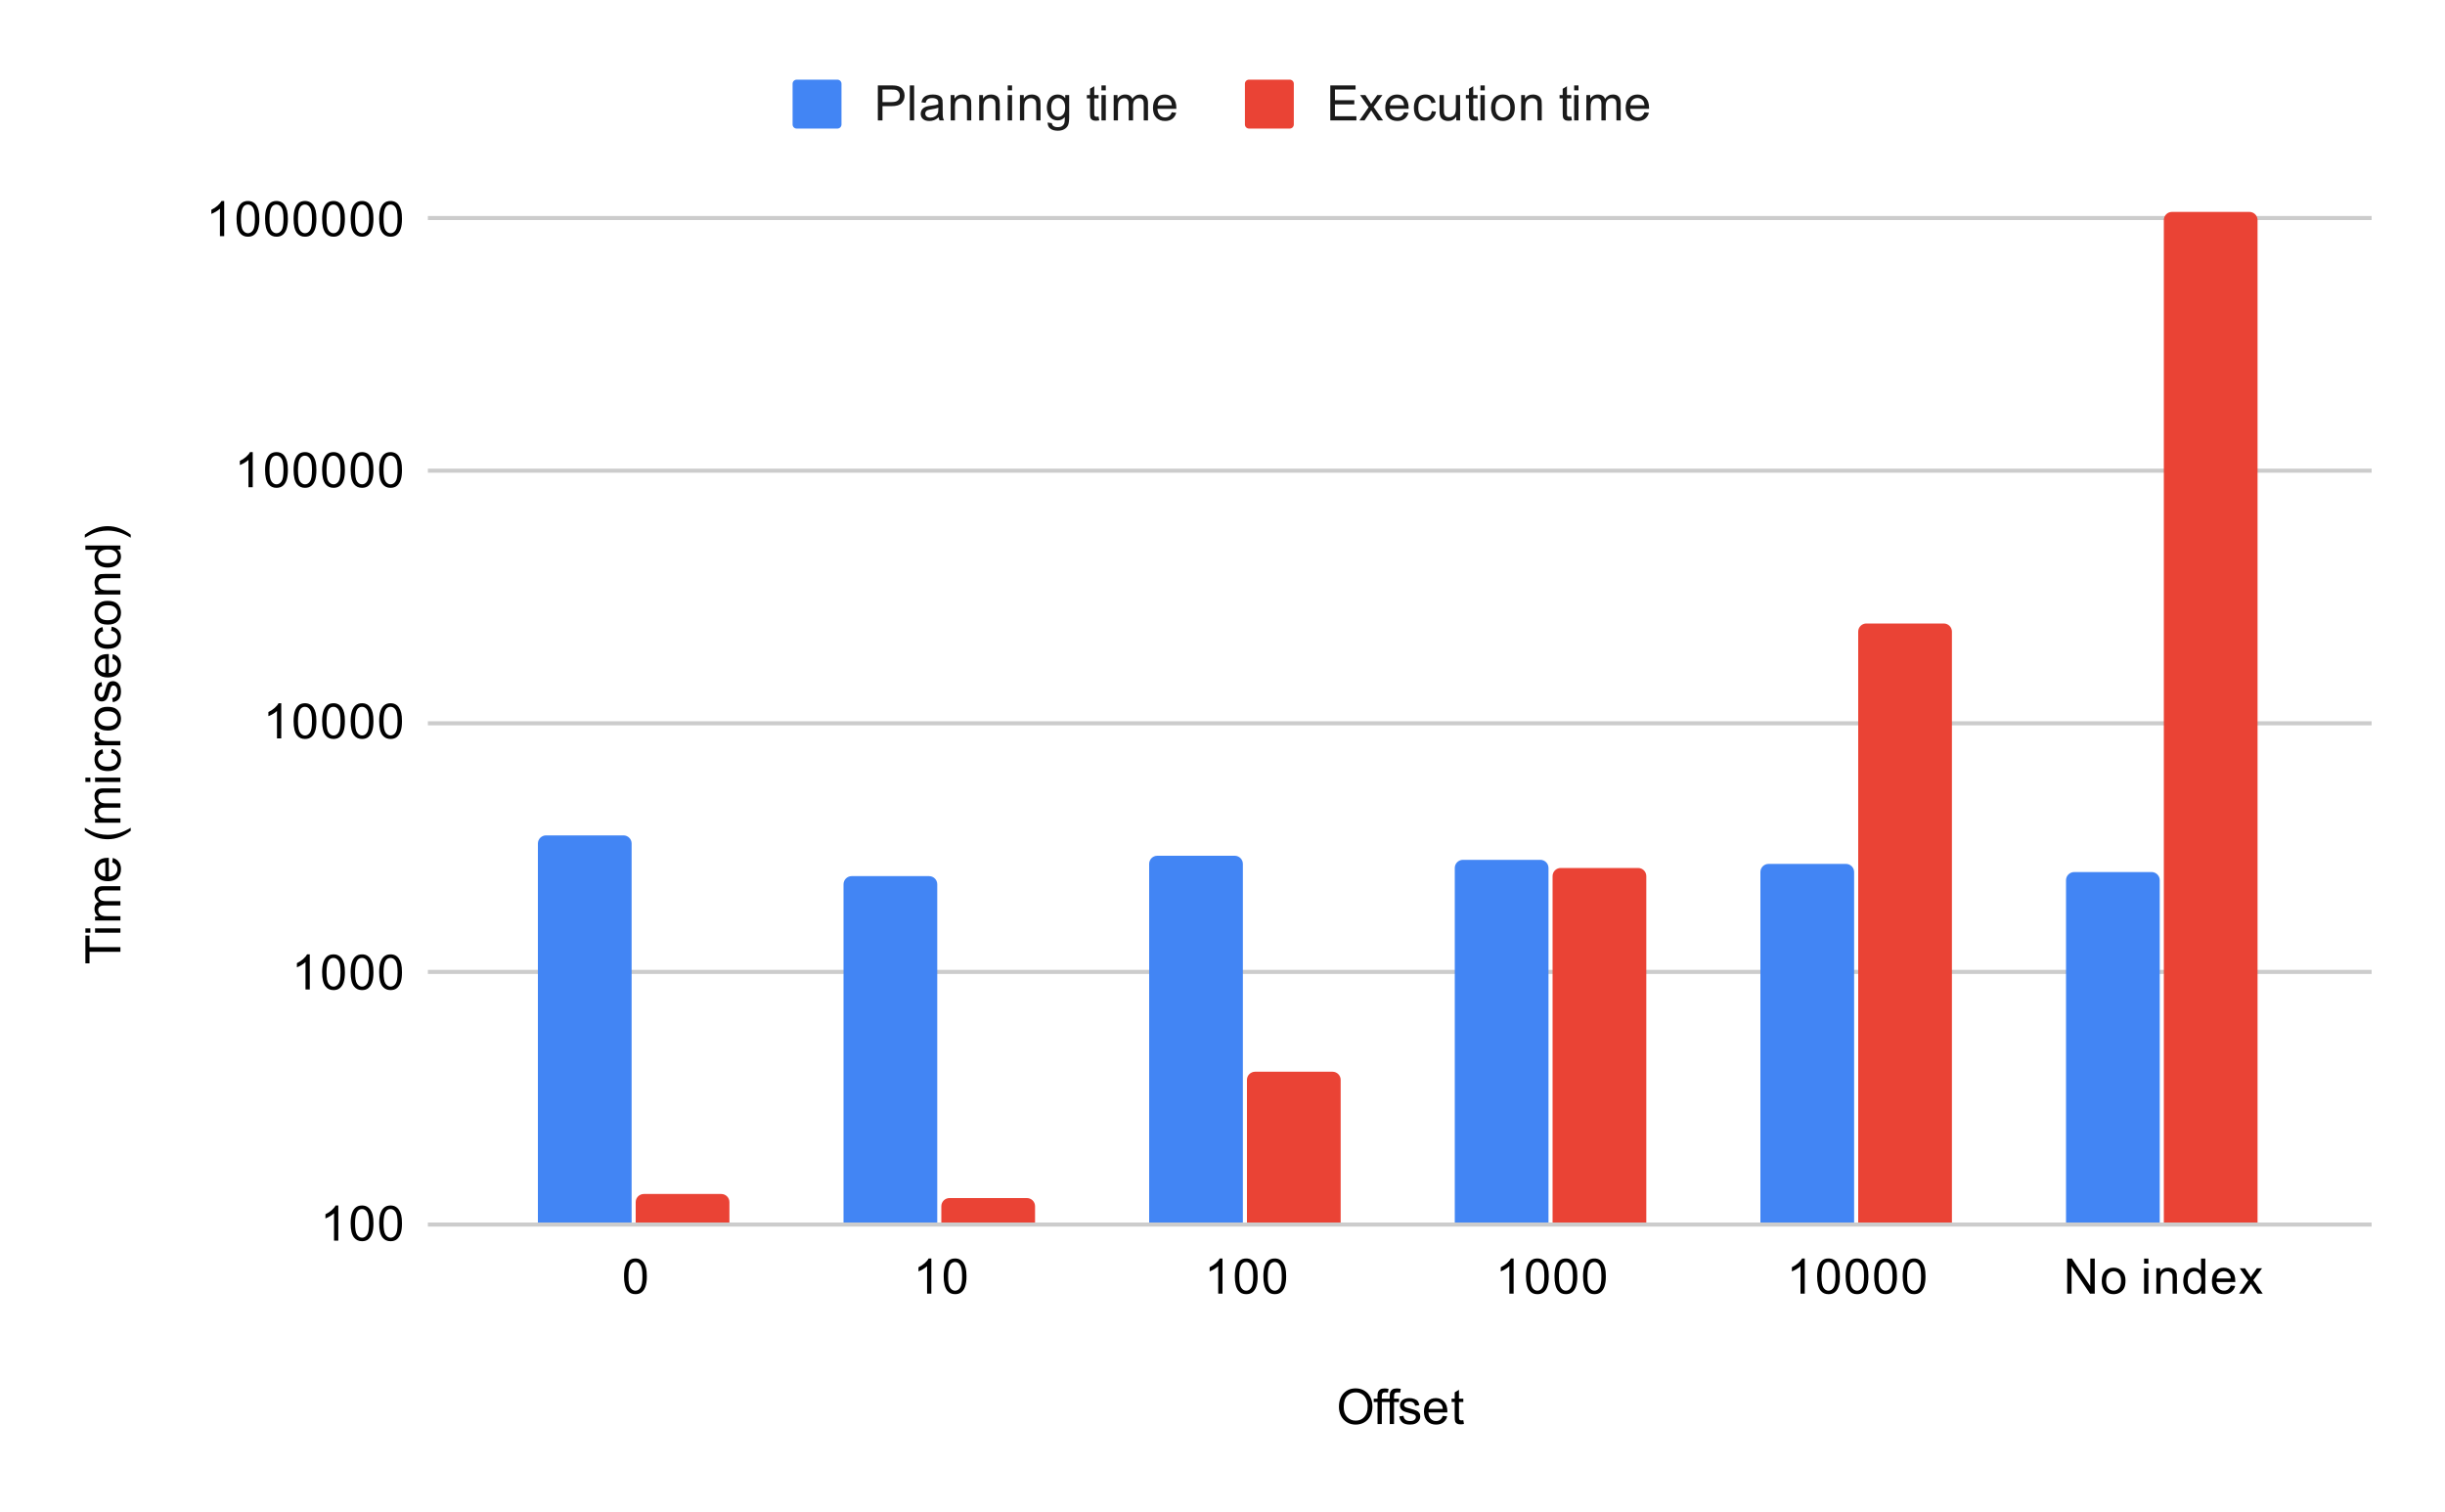 <svg version="1.1" viewBox="0.0 0.0 600.0 371.0" fill="none" stroke="none" stroke-linecap="square" stroke-miterlimit="10" width="600" height="371" xmlns:xlink="http://www.w3.org/1999/xlink" xmlns="http://www.w3.org/2000/svg"><path fill="#ffffff" d="M0 0L600.0 0L600.0 371.0L0 371.0L0 0Z" fill-rule="nonzero"/><path stroke="#cccccc" stroke-width="1.0" stroke-linecap="butt" d="M105.5 300.5L581.5 300.5" fill-rule="nonzero"/><path stroke="#cccccc" stroke-width="1.0" stroke-linecap="butt" d="M105.5 238.5L581.5 238.5" fill-rule="nonzero"/><path stroke="#cccccc" stroke-width="1.0" stroke-linecap="butt" d="M105.5 177.5L581.5 177.5" fill-rule="nonzero"/><path stroke="#cccccc" stroke-width="1.0" stroke-linecap="butt" d="M105.5 115.5L581.5 115.5" fill-rule="nonzero"/><path stroke="#cccccc" stroke-width="1.0" stroke-linecap="butt" d="M105.5 53.5L581.5 53.5" fill-rule="nonzero"/><clipPath id="id_0"><path d="M105.55 51.917L581.45 51.917L581.45 300.45L105.55 300.45L105.55 51.917Z" clip-rule="nonzero"/></clipPath><path stroke="#000000" stroke-width="0.0" stroke-linecap="butt" stroke-opacity="0.0" clip-path="url(#id_0)" d="M155.0 300.0L132.0 300.0L132.0 207.0C132.0 205.895 132.895 205.0 134.0 205.0L153.0 205.0C154.105 205.0 155.0 205.895 155.0 207.0Z" fill-rule="nonzero"/><path fill="#4285f4" clip-path="url(#id_0)" d="M155.0 300.0L132.0 300.0L132.0 207.0C132.0 205.895 132.895 205.0 134.0 205.0L153.0 205.0C154.105 205.0 155.0 205.895 155.0 207.0Z" fill-rule="nonzero"/><path stroke="#000000" stroke-width="0.0" stroke-linecap="butt" stroke-opacity="0.0" clip-path="url(#id_0)" d="M230.0 300.0L207.0 300.0L207.0 217.0C207.0 215.895 207.895 215.0 209.0 215.0L228.0 215.0C229.105 215.0 230.0 215.895 230.0 217.0Z" fill-rule="nonzero"/><path fill="#4285f4" clip-path="url(#id_0)" d="M230.0 300.0L207.0 300.0L207.0 217.0C207.0 215.895 207.895 215.0 209.0 215.0L228.0 215.0C229.105 215.0 230.0 215.895 230.0 217.0Z" fill-rule="nonzero"/><path stroke="#000000" stroke-width="0.0" stroke-linecap="butt" stroke-opacity="0.0" clip-path="url(#id_0)" d="M305.0 300.0L282.0 300.0L282.0 212.0C282.0 210.895 282.895 210.0 284.0 210.0L303.0 210.0C304.105 210.0 305.0 210.895 305.0 212.0Z" fill-rule="nonzero"/><path fill="#4285f4" clip-path="url(#id_0)" d="M305.0 300.0L282.0 300.0L282.0 212.0C282.0 210.895 282.895 210.0 284.0 210.0L303.0 210.0C304.105 210.0 305.0 210.895 305.0 212.0Z" fill-rule="nonzero"/><path stroke="#000000" stroke-width="0.0" stroke-linecap="butt" stroke-opacity="0.0" clip-path="url(#id_0)" d="M380.0 300.0L357.0 300.0L357.0 213.0C357.0 211.895 357.895 211.0 359.0 211.0L378.0 211.0C379.105 211.0 380.0 211.895 380.0 213.0Z" fill-rule="nonzero"/><path fill="#4285f4" clip-path="url(#id_0)" d="M380.0 300.0L357.0 300.0L357.0 213.0C357.0 211.895 357.895 211.0 359.0 211.0L378.0 211.0C379.105 211.0 380.0 211.895 380.0 213.0Z" fill-rule="nonzero"/><path stroke="#000000" stroke-width="0.0" stroke-linecap="butt" stroke-opacity="0.0" clip-path="url(#id_0)" d="M455.0 300.0L432.0 300.0L432.0 214.0C432.0 212.895 432.895 212.0 434.0 212.0L453.0 212.0C454.105 212.0 455.0 212.895 455.0 214.0Z" fill-rule="nonzero"/><path fill="#4285f4" clip-path="url(#id_0)" d="M455.0 300.0L432.0 300.0L432.0 214.0C432.0 212.895 432.895 212.0 434.0 212.0L453.0 212.0C454.105 212.0 455.0 212.895 455.0 214.0Z" fill-rule="nonzero"/><path stroke="#000000" stroke-width="0.0" stroke-linecap="butt" stroke-opacity="0.0" clip-path="url(#id_0)" d="M530.0 300.0L507.0 300.0L507.0 216.0C507.0 214.895 507.895 214.0 509.0 214.0L528.0 214.0C529.105 214.0 530.0 214.895 530.0 216.0Z" fill-rule="nonzero"/><path fill="#4285f4" clip-path="url(#id_0)" d="M530.0 300.0L507.0 300.0L507.0 216.0C507.0 214.895 507.895 214.0 509.0 214.0L528.0 214.0C529.105 214.0 530.0 214.895 530.0 216.0Z" fill-rule="nonzero"/><path stroke="#000000" stroke-width="0.0" stroke-linecap="butt" stroke-opacity="0.0" clip-path="url(#id_0)" d="M179.0 300.0L156.0 300.0L156.0 295.0C156.0 293.895 156.895 293.0 158.0 293.0L177.0 293.0C178.105 293.0 179.0 293.895 179.0 295.0Z" fill-rule="nonzero"/><path fill="#ea4335" clip-path="url(#id_0)" d="M179.0 300.0L156.0 300.0L156.0 295.0C156.0 293.895 156.895 293.0 158.0 293.0L177.0 293.0C178.105 293.0 179.0 293.895 179.0 295.0Z" fill-rule="nonzero"/><path stroke="#000000" stroke-width="0.0" stroke-linecap="butt" stroke-opacity="0.0" clip-path="url(#id_0)" d="M254.0 300.0L231.0 300.0L231.0 296.0C231.0 294.895 231.895 294.0 233.0 294.0L252.0 294.0C253.105 294.0 254.0 294.895 254.0 296.0Z" fill-rule="nonzero"/><path fill="#ea4335" clip-path="url(#id_0)" d="M254.0 300.0L231.0 300.0L231.0 296.0C231.0 294.895 231.895 294.0 233.0 294.0L252.0 294.0C253.105 294.0 254.0 294.895 254.0 296.0Z" fill-rule="nonzero"/><path stroke="#000000" stroke-width="0.0" stroke-linecap="butt" stroke-opacity="0.0" clip-path="url(#id_0)" d="M329.0 300.0L306.0 300.0L306.0 265.0C306.0 263.895 306.895 263.0 308.0 263.0L327.0 263.0C328.105 263.0 329.0 263.895 329.0 265.0Z" fill-rule="nonzero"/><path fill="#ea4335" clip-path="url(#id_0)" d="M329.0 300.0L306.0 300.0L306.0 265.0C306.0 263.895 306.895 263.0 308.0 263.0L327.0 263.0C328.105 263.0 329.0 263.895 329.0 265.0Z" fill-rule="nonzero"/><path stroke="#000000" stroke-width="0.0" stroke-linecap="butt" stroke-opacity="0.0" clip-path="url(#id_0)" d="M404.0 300.0L381.0 300.0L381.0 215.0C381.0 213.895 381.895 213.0 383.0 213.0L402.0 213.0C403.105 213.0 404.0 213.895 404.0 215.0Z" fill-rule="nonzero"/><path fill="#ea4335" clip-path="url(#id_0)" d="M404.0 300.0L381.0 300.0L381.0 215.0C381.0 213.895 381.895 213.0 383.0 213.0L402.0 213.0C403.105 213.0 404.0 213.895 404.0 215.0Z" fill-rule="nonzero"/><path stroke="#000000" stroke-width="0.0" stroke-linecap="butt" stroke-opacity="0.0" clip-path="url(#id_0)" d="M479.0 300.0L456.0 300.0L456.0 155.0C456.0 153.895 456.895 153.0 458.0 153.0L477.0 153.0C478.105 153.0 479.0 153.895 479.0 155.0Z" fill-rule="nonzero"/><path fill="#ea4335" clip-path="url(#id_0)" d="M479.0 300.0L456.0 300.0L456.0 155.0C456.0 153.895 456.895 153.0 458.0 153.0L477.0 153.0C478.105 153.0 479.0 153.895 479.0 155.0Z" fill-rule="nonzero"/><path stroke="#000000" stroke-width="0.0" stroke-linecap="butt" stroke-opacity="0.0" clip-path="url(#id_0)" d="M554.0 300.0L531.0 300.0L531.0 54.0C531.0 52.895 531.895 52.0 533.0 52.0L552.0 52.0C553.105 52.0 554.0 52.895 554.0 54.0Z" fill-rule="nonzero"/><path fill="#ea4335" clip-path="url(#id_0)" d="M554.0 300.0L531.0 300.0L531.0 54.0C531.0 52.895 531.895 52.0 533.0 52.0L552.0 52.0C553.105 52.0 554.0 52.895 554.0 54.0Z" fill-rule="nonzero"/><path fill="#000000" d="M328.578 345.262Q328.578 343.122 329.719 341.919Q330.875 340.7 332.688 340.7Q333.891 340.7 334.844 341.278Q335.797 341.841 336.297 342.856Q336.797 343.872 336.797 345.169Q336.797 346.466 336.266 347.497Q335.734 348.528 334.766 349.059Q333.812 349.591 332.688 349.591Q331.469 349.591 330.516 349.012Q329.562 348.419 329.062 347.419Q328.578 346.403 328.578 345.262ZM329.75 345.278Q329.75 346.841 330.578 347.731Q331.422 348.622 332.688 348.622Q333.969 348.622 334.797 347.731Q335.625 346.825 335.625 345.153Q335.625 344.106 335.266 343.325Q334.922 342.544 334.234 342.122Q333.547 341.684 332.703 341.684Q331.5 341.684 330.625 342.512Q329.75 343.341 329.75 345.278ZM338.047 349.45L338.047 344.044L337.109 344.044L337.109 343.231L338.047 343.231L338.047 342.559Q338.047 341.934 338.156 341.637Q338.312 341.216 338.688 340.966Q339.078 340.716 339.766 340.716Q340.219 340.716 340.75 340.825L340.594 341.731Q340.266 341.684 339.969 341.684Q339.484 341.684 339.281 341.887Q339.094 342.091 339.094 342.653L339.094 343.231L340.312 343.231L340.312 344.044L339.094 344.044L339.094 349.45L338.047 349.45ZM341.047 349.45L341.047 344.044L340.109 344.044L340.109 343.231L341.047 343.231L341.047 342.559Q341.047 341.934 341.156 341.637Q341.312 341.216 341.688 340.966Q342.078 340.716 342.766 340.716Q343.219 340.716 343.75 340.825L343.594 341.731Q343.266 341.684 342.969 341.684Q342.484 341.684 342.281 341.887Q342.094 342.091 342.094 342.653L342.094 343.231L343.312 343.231L343.312 344.044L342.094 344.044L342.094 349.45L341.047 349.45ZM343.375 347.591L344.406 347.434Q344.5 348.059 344.891 348.387Q345.297 348.716 346.031 348.716Q346.75 348.716 347.094 348.434Q347.453 348.137 347.453 347.731Q347.453 347.372 347.141 347.169Q346.922 347.028 346.062 346.809Q344.906 346.512 344.453 346.309Q344.016 346.091 343.781 345.716Q343.547 345.341 343.547 344.872Q343.547 344.466 343.734 344.106Q343.922 343.747 344.25 343.512Q344.5 343.341 344.922 343.216Q345.344 343.091 345.844 343.091Q346.562 343.091 347.109 343.309Q347.672 343.512 347.938 343.872Q348.203 344.231 348.297 344.825L347.266 344.966Q347.203 344.497 346.859 344.231Q346.531 343.95 345.906 343.95Q345.188 343.95 344.875 344.2Q344.562 344.434 344.562 344.762Q344.562 344.966 344.688 345.122Q344.828 345.294 345.094 345.403Q345.25 345.466 346.031 345.669Q347.156 345.981 347.594 346.169Q348.031 346.356 348.281 346.716Q348.531 347.075 348.531 347.622Q348.531 348.153 348.219 348.622Q347.922 349.075 347.344 349.341Q346.766 349.591 346.031 349.591Q344.812 349.591 344.172 349.091Q343.547 348.575 343.375 347.591ZM354.047 347.45L355.141 347.575Q354.891 348.528 354.188 349.059Q353.484 349.591 352.406 349.591Q351.047 349.591 350.234 348.747Q349.438 347.903 349.438 346.387Q349.438 344.825 350.25 343.966Q351.062 343.091 352.344 343.091Q353.594 343.091 354.375 343.934Q355.172 344.778 355.172 346.325Q355.172 346.419 355.172 346.606L350.531 346.606Q350.594 347.637 351.109 348.184Q351.625 348.716 352.406 348.716Q352.984 348.716 353.391 348.419Q353.812 348.106 354.047 347.45ZM350.594 345.747L354.062 345.747Q354.0 344.95 353.672 344.559Q353.156 343.95 352.359 343.95Q351.625 343.95 351.125 344.434Q350.641 344.919 350.594 345.747ZM359.094 348.512L359.25 349.434Q358.797 349.528 358.453 349.528Q357.875 349.528 357.562 349.356Q357.25 349.169 357.109 348.872Q356.984 348.575 356.984 347.622L356.984 344.044L356.219 344.044L356.219 343.231L356.984 343.231L356.984 341.684L358.031 341.059L358.031 343.231L359.094 343.231L359.094 344.044L358.031 344.044L358.031 347.684Q358.031 348.137 358.078 348.262Q358.141 348.387 358.266 348.466Q358.391 348.544 358.625 348.544Q358.812 348.544 359.094 348.512Z" fill-rule="nonzero"/><path fill="#000000" d="M29.55 233.574L21.972 233.574L21.972 236.402L20.956 236.402L20.956 229.59L21.972 229.59L21.972 232.433L29.55 232.433L29.55 233.574ZM22.175 228.886L20.956 228.886L20.956 227.824L22.175 227.824L22.175 228.886ZM29.55 228.886L23.331 228.886L23.331 227.824L29.55 227.824L29.55 228.886ZM29.55 225.886L23.331 225.886L23.331 224.949L24.206 224.949Q23.738 224.652 23.472 224.168Q23.191 223.683 23.191 223.058Q23.191 222.371 23.472 221.933Q23.753 221.48 24.269 221.308Q23.191 220.558 23.191 219.386Q23.191 218.449 23.706 217.965Q24.206 217.465 25.284 217.465L29.55 217.465L29.55 218.511L25.628 218.511Q25.003 218.511 24.722 218.621Q24.441 218.715 24.269 218.98Q24.097 219.246 24.097 219.621Q24.097 220.277 24.534 220.715Q24.972 221.136 25.941 221.136L29.55 221.136L29.55 222.199L25.503 222.199Q24.8 222.199 24.456 222.465Q24.097 222.715 24.097 223.293Q24.097 223.746 24.331 224.121Q24.566 224.496 25.019 224.668Q25.472 224.84 26.316 224.84L29.55 224.84L29.55 225.886ZM27.55 211.636L27.675 210.543Q28.628 210.793 29.159 211.496Q29.691 212.199 29.691 213.277Q29.691 214.636 28.847 215.449Q28.003 216.246 26.488 216.246Q24.925 216.246 24.066 215.433Q23.191 214.621 23.191 213.34Q23.191 212.09 24.034 211.308Q24.878 210.511 26.425 210.511Q26.519 210.511 26.706 210.511L26.706 215.152Q27.738 215.09 28.284 214.574Q28.816 214.058 28.816 213.277Q28.816 212.699 28.519 212.293Q28.206 211.871 27.55 211.636ZM25.847 215.09L25.847 211.621Q25.05 211.683 24.659 212.011Q24.05 212.527 24.05 213.324Q24.05 214.058 24.534 214.558Q25.019 215.043 25.847 215.09ZM32.081 203.871Q30.972 204.746 29.503 205.355Q28.019 205.949 26.441 205.949Q25.05 205.949 23.769 205.511Q22.284 204.98 20.816 203.871L20.816 203.121Q22.034 203.824 22.55 204.058Q23.363 204.418 24.238 204.621Q25.331 204.871 26.441 204.871Q29.269 204.871 32.081 203.121L32.081 203.871ZM29.55 201.886L23.331 201.886L23.331 200.949L24.206 200.949Q23.738 200.652 23.472 200.168Q23.191 199.683 23.191 199.058Q23.191 198.371 23.472 197.933Q23.753 197.48 24.269 197.308Q23.191 196.558 23.191 195.386Q23.191 194.449 23.706 193.965Q24.206 193.465 25.284 193.465L29.55 193.465L29.55 194.511L25.628 194.511Q25.003 194.511 24.722 194.621Q24.441 194.715 24.269 194.98Q24.097 195.246 24.097 195.621Q24.097 196.277 24.534 196.715Q24.972 197.136 25.941 197.136L29.55 197.136L29.55 198.199L25.503 198.199Q24.8 198.199 24.456 198.465Q24.097 198.715 24.097 199.293Q24.097 199.746 24.331 200.121Q24.566 200.496 25.019 200.668Q25.472 200.84 26.316 200.84L29.55 200.84L29.55 201.886ZM22.175 191.886L20.956 191.886L20.956 190.824L22.175 190.824L22.175 191.886ZM29.55 191.886L23.331 191.886L23.331 190.824L29.55 190.824L29.55 191.886ZM27.269 184.824L27.409 183.793Q28.472 183.965 29.081 184.668Q29.691 185.371 29.691 186.386Q29.691 187.668 28.863 188.449Q28.019 189.215 26.456 189.215Q25.456 189.215 24.706 188.886Q23.941 188.543 23.566 187.871Q23.191 187.183 23.191 186.371Q23.191 185.371 23.706 184.73Q24.206 184.074 25.159 183.886L25.316 184.918Q24.691 185.058 24.378 185.433Q24.05 185.808 24.05 186.34Q24.05 187.136 24.628 187.636Q25.191 188.136 26.425 188.136Q27.691 188.136 28.253 187.652Q28.816 187.168 28.816 186.402Q28.816 185.777 28.441 185.371Q28.066 184.949 27.269 184.824ZM29.55 182.902L23.331 182.902L23.331 181.949L24.269 181.949Q23.613 181.59 23.409 181.293Q23.191 180.98 23.191 180.605Q23.191 180.074 23.519 179.527L24.503 179.886Q24.269 180.277 24.269 180.652Q24.269 181.011 24.488 181.293Q24.691 181.558 25.066 181.668Q25.628 181.855 26.284 181.855L29.55 181.855L29.55 182.902ZM26.441 179.277Q24.706 179.277 23.878 178.324Q23.191 177.527 23.191 176.371Q23.191 175.09 24.034 174.277Q24.863 173.449 26.347 173.449Q27.55 173.449 28.238 173.808Q28.925 174.168 29.316 174.871Q29.691 175.558 29.691 176.371Q29.691 177.668 28.863 178.48Q28.019 179.277 26.441 179.277ZM26.441 178.199Q27.628 178.199 28.222 177.683Q28.816 177.152 28.816 176.371Q28.816 175.574 28.222 175.058Q27.628 174.543 26.409 174.543Q25.253 174.543 24.659 175.074Q24.066 175.59 24.066 176.371Q24.066 177.152 24.659 177.683Q25.238 178.199 26.441 178.199ZM27.691 172.308L27.534 171.277Q28.159 171.183 28.488 170.793Q28.816 170.386 28.816 169.652Q28.816 168.933 28.534 168.59Q28.238 168.23 27.831 168.23Q27.472 168.23 27.269 168.543Q27.128 168.761 26.909 169.621Q26.613 170.777 26.409 171.23Q26.191 171.668 25.816 171.902Q25.441 172.136 24.972 172.136Q24.566 172.136 24.206 171.949Q23.847 171.761 23.613 171.433Q23.441 171.183 23.316 170.761Q23.191 170.34 23.191 169.84Q23.191 169.121 23.409 168.574Q23.613 168.011 23.972 167.746Q24.331 167.48 24.925 167.386L25.066 168.418Q24.597 168.48 24.331 168.824Q24.05 169.152 24.05 169.777Q24.05 170.496 24.3 170.808Q24.534 171.121 24.863 171.121Q25.066 171.121 25.222 170.996Q25.394 170.855 25.503 170.59Q25.566 170.433 25.769 169.652Q26.081 168.527 26.269 168.09Q26.456 167.652 26.816 167.402Q27.175 167.152 27.722 167.152Q28.253 167.152 28.722 167.465Q29.175 167.761 29.441 168.34Q29.691 168.918 29.691 169.652Q29.691 170.871 29.191 171.511Q28.675 172.136 27.691 172.308ZM27.55 161.636L27.675 160.543Q28.628 160.793 29.159 161.496Q29.691 162.199 29.691 163.277Q29.691 164.636 28.847 165.449Q28.003 166.246 26.488 166.246Q24.925 166.246 24.066 165.433Q23.191 164.621 23.191 163.34Q23.191 162.09 24.034 161.308Q24.878 160.511 26.425 160.511Q26.519 160.511 26.706 160.511L26.706 165.152Q27.738 165.09 28.284 164.574Q28.816 164.058 28.816 163.277Q28.816 162.699 28.519 162.293Q28.206 161.871 27.55 161.636ZM25.847 165.09L25.847 161.621Q25.05 161.683 24.659 162.011Q24.05 162.527 24.05 163.324Q24.05 164.058 24.534 164.558Q25.019 165.043 25.847 165.09ZM27.269 154.824L27.409 153.793Q28.472 153.965 29.081 154.668Q29.691 155.371 29.691 156.386Q29.691 157.668 28.863 158.449Q28.019 159.215 26.456 159.215Q25.456 159.215 24.706 158.886Q23.941 158.543 23.566 157.871Q23.191 157.183 23.191 156.371Q23.191 155.371 23.706 154.73Q24.206 154.074 25.159 153.886L25.316 154.918Q24.691 155.058 24.378 155.433Q24.05 155.808 24.05 156.34Q24.05 157.136 24.628 157.636Q25.191 158.136 26.425 158.136Q27.691 158.136 28.253 157.652Q28.816 157.168 28.816 156.402Q28.816 155.777 28.441 155.371Q28.066 154.949 27.269 154.824ZM26.441 153.277Q24.706 153.277 23.878 152.324Q23.191 151.527 23.191 150.371Q23.191 149.09 24.034 148.277Q24.863 147.449 26.347 147.449Q27.55 147.449 28.238 147.808Q28.925 148.168 29.316 148.871Q29.691 149.558 29.691 150.371Q29.691 151.668 28.863 152.48Q28.019 153.277 26.441 153.277ZM26.441 152.199Q27.628 152.199 28.222 151.683Q28.816 151.152 28.816 150.371Q28.816 149.574 28.222 149.058Q27.628 148.543 26.409 148.543Q25.253 148.543 24.659 149.074Q24.066 149.59 24.066 150.371Q24.066 151.152 24.659 151.683Q25.238 152.199 26.441 152.199ZM29.55 145.886L23.331 145.886L23.331 144.949L24.206 144.949Q23.191 144.261 23.191 142.965Q23.191 142.402 23.394 141.933Q23.597 141.449 23.925 141.215Q24.253 140.98 24.691 140.886Q24.988 140.84 25.722 140.84L29.55 140.84L29.55 141.886L25.769 141.886Q25.113 141.886 24.8 142.011Q24.488 142.136 24.3 142.449Q24.097 142.761 24.097 143.183Q24.097 143.855 24.534 144.355Q24.956 144.84 26.144 144.84L29.55 144.84L29.55 145.886ZM29.55 134.855L28.769 134.855Q29.691 135.449 29.691 136.59Q29.691 137.34 29.284 137.965Q28.863 138.59 28.128 138.933Q27.394 139.277 26.441 139.277Q25.519 139.277 24.753 138.965Q23.988 138.652 23.597 138.027Q23.191 137.402 23.191 136.636Q23.191 136.074 23.425 135.636Q23.659 135.199 24.034 134.918L20.956 134.918L20.956 133.871L29.55 133.871L29.55 134.855ZM26.441 138.183Q27.644 138.183 28.238 137.683Q28.816 137.183 28.816 136.496Q28.816 135.808 28.253 135.324Q27.691 134.84 26.534 134.84Q25.253 134.84 24.659 135.34Q24.066 135.824 24.066 136.543Q24.066 137.246 24.644 137.715Q25.206 138.183 26.441 138.183ZM32.081 131.199L32.081 131.949Q29.269 130.199 26.441 130.199Q25.347 130.199 24.253 130.449Q23.378 130.652 22.566 131.011Q22.05 131.246 20.816 131.949L20.816 131.199Q22.284 130.105 23.769 129.574Q25.05 129.121 26.441 129.121Q28.019 129.121 29.503 129.73Q30.972 130.34 32.081 131.199Z" fill-rule="nonzero"/><path fill="#000000" d="M83.019 304.45L81.972 304.45L81.972 297.731Q81.581 298.091 80.956 298.466Q80.347 298.825 79.862 298.997L79.862 297.981Q80.737 297.559 81.394 296.981Q82.066 296.387 82.347 295.825L83.019 295.825L83.019 304.45ZM86.05 300.216Q86.05 298.684 86.362 297.762Q86.675 296.825 87.284 296.325Q87.909 295.825 88.847 295.825Q89.534 295.825 90.05 296.106Q90.581 296.387 90.925 296.919Q91.269 297.434 91.456 298.184Q91.644 298.934 91.644 300.216Q91.644 301.731 91.331 302.653Q91.034 303.575 90.409 304.091Q89.8 304.591 88.847 304.591Q87.612 304.591 86.894 303.7Q86.05 302.637 86.05 300.216ZM87.128 300.216Q87.128 302.325 87.628 303.028Q88.128 303.731 88.847 303.731Q89.581 303.731 90.066 303.028Q90.566 302.325 90.566 300.216Q90.566 298.091 90.066 297.403Q89.581 296.7 88.831 296.7Q88.112 296.7 87.675 297.309Q87.128 298.091 87.128 300.216ZM93.05 300.216Q93.05 298.684 93.362 297.762Q93.675 296.825 94.284 296.325Q94.909 295.825 95.847 295.825Q96.534 295.825 97.05 296.106Q97.581 296.387 97.925 296.919Q98.269 297.434 98.456 298.184Q98.644 298.934 98.644 300.216Q98.644 301.731 98.331 302.653Q98.034 303.575 97.409 304.091Q96.8 304.591 95.847 304.591Q94.612 304.591 93.894 303.7Q93.05 302.637 93.05 300.216ZM94.128 300.216Q94.128 302.325 94.628 303.028Q95.128 303.731 95.847 303.731Q96.581 303.731 97.066 303.028Q97.566 302.325 97.566 300.216Q97.566 298.091 97.066 297.403Q96.581 296.7 95.831 296.7Q95.112 296.7 94.675 297.309Q94.128 298.091 94.128 300.216Z" fill-rule="nonzero"/><path fill="#000000" d="M76.019 242.824L74.972 242.824L74.972 236.105Q74.581 236.465 73.956 236.84Q73.347 237.199 72.862 237.371L72.862 236.355Q73.737 235.933 74.394 235.355Q75.066 234.761 75.347 234.199L76.019 234.199L76.019 242.824ZM79.05 238.59Q79.05 237.058 79.362 236.136Q79.675 235.199 80.284 234.699Q80.909 234.199 81.847 234.199Q82.534 234.199 83.05 234.48Q83.581 234.761 83.925 235.293Q84.269 235.808 84.456 236.558Q84.644 237.308 84.644 238.59Q84.644 240.105 84.331 241.027Q84.034 241.949 83.409 242.465Q82.8 242.965 81.847 242.965Q80.612 242.965 79.894 242.074Q79.05 241.011 79.05 238.59ZM80.128 238.59Q80.128 240.699 80.628 241.402Q81.128 242.105 81.847 242.105Q82.581 242.105 83.066 241.402Q83.566 240.699 83.566 238.59Q83.566 236.465 83.066 235.777Q82.581 235.074 81.831 235.074Q81.112 235.074 80.675 235.683Q80.128 236.465 80.128 238.59ZM86.05 238.59Q86.05 237.058 86.362 236.136Q86.675 235.199 87.284 234.699Q87.909 234.199 88.847 234.199Q89.534 234.199 90.05 234.48Q90.581 234.761 90.925 235.293Q91.269 235.808 91.456 236.558Q91.644 237.308 91.644 238.59Q91.644 240.105 91.331 241.027Q91.034 241.949 90.409 242.465Q89.8 242.965 88.847 242.965Q87.612 242.965 86.894 242.074Q86.05 241.011 86.05 238.59ZM87.128 238.59Q87.128 240.699 87.628 241.402Q88.128 242.105 88.847 242.105Q89.581 242.105 90.066 241.402Q90.566 240.699 90.566 238.59Q90.566 236.465 90.066 235.777Q89.581 235.074 88.831 235.074Q88.112 235.074 87.675 235.683Q87.128 236.465 87.128 238.59ZM93.05 238.59Q93.05 237.058 93.362 236.136Q93.675 235.199 94.284 234.699Q94.909 234.199 95.847 234.199Q96.534 234.199 97.05 234.48Q97.581 234.761 97.925 235.293Q98.269 235.808 98.456 236.558Q98.644 237.308 98.644 238.59Q98.644 240.105 98.331 241.027Q98.034 241.949 97.409 242.465Q96.8 242.965 95.847 242.965Q94.612 242.965 93.894 242.074Q93.05 241.011 93.05 238.59ZM94.128 238.59Q94.128 240.699 94.628 241.402Q95.128 242.105 95.847 242.105Q96.581 242.105 97.066 241.402Q97.566 240.699 97.566 238.59Q97.566 236.465 97.066 235.777Q96.581 235.074 95.831 235.074Q95.112 235.074 94.675 235.683Q94.128 236.465 94.128 238.59Z" fill-rule="nonzero"/><path fill="#000000" d="M69.019 181.198L67.972 181.198L67.972 174.479Q67.581 174.839 66.956 175.214Q66.347 175.573 65.862 175.745L65.862 174.729Q66.737 174.307 67.394 173.729Q68.066 173.135 68.347 172.573L69.019 172.573L69.019 181.198ZM72.05 176.964Q72.05 175.432 72.362 174.51Q72.675 173.573 73.284 173.073Q73.909 172.573 74.847 172.573Q75.534 172.573 76.05 172.854Q76.581 173.135 76.925 173.667Q77.269 174.182 77.456 174.932Q77.644 175.682 77.644 176.964Q77.644 178.479 77.331 179.401Q77.034 180.323 76.409 180.839Q75.8 181.339 74.847 181.339Q73.612 181.339 72.894 180.448Q72.05 179.385 72.05 176.964ZM73.128 176.964Q73.128 179.073 73.628 179.776Q74.128 180.479 74.847 180.479Q75.581 180.479 76.066 179.776Q76.566 179.073 76.566 176.964Q76.566 174.839 76.066 174.151Q75.581 173.448 74.831 173.448Q74.112 173.448 73.675 174.057Q73.128 174.839 73.128 176.964ZM79.05 176.964Q79.05 175.432 79.362 174.51Q79.675 173.573 80.284 173.073Q80.909 172.573 81.847 172.573Q82.534 172.573 83.05 172.854Q83.581 173.135 83.925 173.667Q84.269 174.182 84.456 174.932Q84.644 175.682 84.644 176.964Q84.644 178.479 84.331 179.401Q84.034 180.323 83.409 180.839Q82.8 181.339 81.847 181.339Q80.612 181.339 79.894 180.448Q79.05 179.385 79.05 176.964ZM80.128 176.964Q80.128 179.073 80.628 179.776Q81.128 180.479 81.847 180.479Q82.581 180.479 83.066 179.776Q83.566 179.073 83.566 176.964Q83.566 174.839 83.066 174.151Q82.581 173.448 81.831 173.448Q81.112 173.448 80.675 174.057Q80.128 174.839 80.128 176.964ZM86.05 176.964Q86.05 175.432 86.362 174.51Q86.675 173.573 87.284 173.073Q87.909 172.573 88.847 172.573Q89.534 172.573 90.05 172.854Q90.581 173.135 90.925 173.667Q91.269 174.182 91.456 174.932Q91.644 175.682 91.644 176.964Q91.644 178.479 91.331 179.401Q91.034 180.323 90.409 180.839Q89.8 181.339 88.847 181.339Q87.612 181.339 86.894 180.448Q86.05 179.385 86.05 176.964ZM87.128 176.964Q87.128 179.073 87.628 179.776Q88.128 180.479 88.847 180.479Q89.581 180.479 90.066 179.776Q90.566 179.073 90.566 176.964Q90.566 174.839 90.066 174.151Q89.581 173.448 88.831 173.448Q88.112 173.448 87.675 174.057Q87.128 174.839 87.128 176.964ZM93.05 176.964Q93.05 175.432 93.362 174.51Q93.675 173.573 94.284 173.073Q94.909 172.573 95.847 172.573Q96.534 172.573 97.05 172.854Q97.581 173.135 97.925 173.667Q98.269 174.182 98.456 174.932Q98.644 175.682 98.644 176.964Q98.644 178.479 98.331 179.401Q98.034 180.323 97.409 180.839Q96.8 181.339 95.847 181.339Q94.612 181.339 93.894 180.448Q93.05 179.385 93.05 176.964ZM94.128 176.964Q94.128 179.073 94.628 179.776Q95.128 180.479 95.847 180.479Q96.581 180.479 97.066 179.776Q97.566 179.073 97.566 176.964Q97.566 174.839 97.066 174.151Q96.581 173.448 95.831 173.448Q95.112 173.448 94.675 174.057Q94.128 174.839 94.128 176.964Z" fill-rule="nonzero"/><path fill="#000000" d="M62.019 119.572L60.972 119.572L60.972 112.853Q60.581 113.213 59.956 113.588Q59.347 113.947 58.862 114.119L58.862 113.103Q59.737 112.681 60.394 112.103Q61.066 111.509 61.347 110.947L62.019 110.947L62.019 119.572ZM65.05 115.338Q65.05 113.806 65.362 112.884Q65.675 111.947 66.284 111.447Q66.909 110.947 67.847 110.947Q68.534 110.947 69.05 111.228Q69.581 111.509 69.925 112.041Q70.269 112.556 70.456 113.306Q70.644 114.056 70.644 115.338Q70.644 116.853 70.331 117.775Q70.034 118.697 69.409 119.213Q68.8 119.713 67.847 119.713Q66.612 119.713 65.894 118.822Q65.05 117.759 65.05 115.338ZM66.128 115.338Q66.128 117.447 66.628 118.15Q67.128 118.853 67.847 118.853Q68.581 118.853 69.066 118.15Q69.566 117.447 69.566 115.338Q69.566 113.213 69.066 112.525Q68.581 111.822 67.831 111.822Q67.112 111.822 66.675 112.431Q66.128 113.213 66.128 115.338ZM72.05 115.338Q72.05 113.806 72.362 112.884Q72.675 111.947 73.284 111.447Q73.909 110.947 74.847 110.947Q75.534 110.947 76.05 111.228Q76.581 111.509 76.925 112.041Q77.269 112.556 77.456 113.306Q77.644 114.056 77.644 115.338Q77.644 116.853 77.331 117.775Q77.034 118.697 76.409 119.213Q75.8 119.713 74.847 119.713Q73.612 119.713 72.894 118.822Q72.05 117.759 72.05 115.338ZM73.128 115.338Q73.128 117.447 73.628 118.15Q74.128 118.853 74.847 118.853Q75.581 118.853 76.066 118.15Q76.566 117.447 76.566 115.338Q76.566 113.213 76.066 112.525Q75.581 111.822 74.831 111.822Q74.112 111.822 73.675 112.431Q73.128 113.213 73.128 115.338ZM79.05 115.338Q79.05 113.806 79.362 112.884Q79.675 111.947 80.284 111.447Q80.909 110.947 81.847 110.947Q82.534 110.947 83.05 111.228Q83.581 111.509 83.925 112.041Q84.269 112.556 84.456 113.306Q84.644 114.056 84.644 115.338Q84.644 116.853 84.331 117.775Q84.034 118.697 83.409 119.213Q82.8 119.713 81.847 119.713Q80.612 119.713 79.894 118.822Q79.05 117.759 79.05 115.338ZM80.128 115.338Q80.128 117.447 80.628 118.15Q81.128 118.853 81.847 118.853Q82.581 118.853 83.066 118.15Q83.566 117.447 83.566 115.338Q83.566 113.213 83.066 112.525Q82.581 111.822 81.831 111.822Q81.112 111.822 80.675 112.431Q80.128 113.213 80.128 115.338ZM86.05 115.338Q86.05 113.806 86.362 112.884Q86.675 111.947 87.284 111.447Q87.909 110.947 88.847 110.947Q89.534 110.947 90.05 111.228Q90.581 111.509 90.925 112.041Q91.269 112.556 91.456 113.306Q91.644 114.056 91.644 115.338Q91.644 116.853 91.331 117.775Q91.034 118.697 90.409 119.213Q89.8 119.713 88.847 119.713Q87.612 119.713 86.894 118.822Q86.05 117.759 86.05 115.338ZM87.128 115.338Q87.128 117.447 87.628 118.15Q88.128 118.853 88.847 118.853Q89.581 118.853 90.066 118.15Q90.566 117.447 90.566 115.338Q90.566 113.213 90.066 112.525Q89.581 111.822 88.831 111.822Q88.112 111.822 87.675 112.431Q87.128 113.213 87.128 115.338ZM93.05 115.338Q93.05 113.806 93.362 112.884Q93.675 111.947 94.284 111.447Q94.909 110.947 95.847 110.947Q96.534 110.947 97.05 111.228Q97.581 111.509 97.925 112.041Q98.269 112.556 98.456 113.306Q98.644 114.056 98.644 115.338Q98.644 116.853 98.331 117.775Q98.034 118.697 97.409 119.213Q96.8 119.713 95.847 119.713Q94.612 119.713 93.894 118.822Q93.05 117.759 93.05 115.338ZM94.128 115.338Q94.128 117.447 94.628 118.15Q95.128 118.853 95.847 118.853Q96.581 118.853 97.066 118.15Q97.566 117.447 97.566 115.338Q97.566 113.213 97.066 112.525Q96.581 111.822 95.831 111.822Q95.112 111.822 94.675 112.431Q94.128 113.213 94.128 115.338Z" fill-rule="nonzero"/><path fill="#000000" d="M55.019 57.946L53.972 57.946L53.972 51.227Q53.581 51.587 52.956 51.962Q52.347 52.321 51.862 52.493L51.862 51.477Q52.737 51.055 53.394 50.477Q54.066 49.883 54.347 49.321L55.019 49.321L55.019 57.946ZM58.05 53.712Q58.05 52.18 58.362 51.258Q58.675 50.321 59.284 49.821Q59.909 49.321 60.847 49.321Q61.534 49.321 62.05 49.602Q62.581 49.883 62.925 50.415Q63.269 50.93 63.456 51.68Q63.644 52.43 63.644 53.712Q63.644 55.227 63.331 56.149Q63.034 57.071 62.409 57.587Q61.8 58.087 60.847 58.087Q59.612 58.087 58.894 57.196Q58.05 56.133 58.05 53.712ZM59.128 53.712Q59.128 55.821 59.628 56.524Q60.128 57.227 60.847 57.227Q61.581 57.227 62.066 56.524Q62.566 55.821 62.566 53.712Q62.566 51.587 62.066 50.899Q61.581 50.196 60.831 50.196Q60.112 50.196 59.675 50.805Q59.128 51.587 59.128 53.712ZM65.05 53.712Q65.05 52.18 65.362 51.258Q65.675 50.321 66.284 49.821Q66.909 49.321 67.847 49.321Q68.534 49.321 69.05 49.602Q69.581 49.883 69.925 50.415Q70.269 50.93 70.456 51.68Q70.644 52.43 70.644 53.712Q70.644 55.227 70.331 56.149Q70.034 57.071 69.409 57.587Q68.8 58.087 67.847 58.087Q66.612 58.087 65.894 57.196Q65.05 56.133 65.05 53.712ZM66.128 53.712Q66.128 55.821 66.628 56.524Q67.128 57.227 67.847 57.227Q68.581 57.227 69.066 56.524Q69.566 55.821 69.566 53.712Q69.566 51.587 69.066 50.899Q68.581 50.196 67.831 50.196Q67.112 50.196 66.675 50.805Q66.128 51.587 66.128 53.712ZM72.05 53.712Q72.05 52.18 72.362 51.258Q72.675 50.321 73.284 49.821Q73.909 49.321 74.847 49.321Q75.534 49.321 76.05 49.602Q76.581 49.883 76.925 50.415Q77.269 50.93 77.456 51.68Q77.644 52.43 77.644 53.712Q77.644 55.227 77.331 56.149Q77.034 57.071 76.409 57.587Q75.8 58.087 74.847 58.087Q73.612 58.087 72.894 57.196Q72.05 56.133 72.05 53.712ZM73.128 53.712Q73.128 55.821 73.628 56.524Q74.128 57.227 74.847 57.227Q75.581 57.227 76.066 56.524Q76.566 55.821 76.566 53.712Q76.566 51.587 76.066 50.899Q75.581 50.196 74.831 50.196Q74.112 50.196 73.675 50.805Q73.128 51.587 73.128 53.712ZM79.05 53.712Q79.05 52.18 79.362 51.258Q79.675 50.321 80.284 49.821Q80.909 49.321 81.847 49.321Q82.534 49.321 83.05 49.602Q83.581 49.883 83.925 50.415Q84.269 50.93 84.456 51.68Q84.644 52.43 84.644 53.712Q84.644 55.227 84.331 56.149Q84.034 57.071 83.409 57.587Q82.8 58.087 81.847 58.087Q80.612 58.087 79.894 57.196Q79.05 56.133 79.05 53.712ZM80.128 53.712Q80.128 55.821 80.628 56.524Q81.128 57.227 81.847 57.227Q82.581 57.227 83.066 56.524Q83.566 55.821 83.566 53.712Q83.566 51.587 83.066 50.899Q82.581 50.196 81.831 50.196Q81.112 50.196 80.675 50.805Q80.128 51.587 80.128 53.712ZM86.05 53.712Q86.05 52.18 86.362 51.258Q86.675 50.321 87.284 49.821Q87.909 49.321 88.847 49.321Q89.534 49.321 90.05 49.602Q90.581 49.883 90.925 50.415Q91.269 50.93 91.456 51.68Q91.644 52.43 91.644 53.712Q91.644 55.227 91.331 56.149Q91.034 57.071 90.409 57.587Q89.8 58.087 88.847 58.087Q87.612 58.087 86.894 57.196Q86.05 56.133 86.05 53.712ZM87.128 53.712Q87.128 55.821 87.628 56.524Q88.128 57.227 88.847 57.227Q89.581 57.227 90.066 56.524Q90.566 55.821 90.566 53.712Q90.566 51.587 90.066 50.899Q89.581 50.196 88.831 50.196Q88.112 50.196 87.675 50.805Q87.128 51.587 87.128 53.712ZM93.05 53.712Q93.05 52.18 93.362 51.258Q93.675 50.321 94.284 49.821Q94.909 49.321 95.847 49.321Q96.534 49.321 97.05 49.602Q97.581 49.883 97.925 50.415Q98.269 50.93 98.456 51.68Q98.644 52.43 98.644 53.712Q98.644 55.227 98.331 56.149Q98.034 57.071 97.409 57.587Q96.8 58.087 95.847 58.087Q94.612 58.087 93.894 57.196Q93.05 56.133 93.05 53.712ZM94.128 53.712Q94.128 55.821 94.628 56.524Q95.128 57.227 95.847 57.227Q96.581 57.227 97.066 56.524Q97.566 55.821 97.566 53.712Q97.566 51.587 97.066 50.899Q96.581 50.196 95.831 50.196Q95.112 50.196 94.675 50.805Q94.128 51.587 94.128 53.712Z" fill-rule="nonzero"/><path fill="#000000" d="M153.138 313.216Q153.138 311.684 153.45 310.762Q153.763 309.825 154.372 309.325Q154.997 308.825 155.935 308.825Q156.622 308.825 157.138 309.106Q157.669 309.387 158.013 309.919Q158.357 310.434 158.544 311.184Q158.732 311.934 158.732 313.216Q158.732 314.731 158.419 315.653Q158.122 316.575 157.497 317.091Q156.888 317.591 155.935 317.591Q154.7 317.591 153.982 316.7Q153.138 315.637 153.138 313.216ZM154.216 313.216Q154.216 315.325 154.716 316.028Q155.216 316.731 155.935 316.731Q156.669 316.731 157.153 316.028Q157.653 315.325 157.653 313.216Q157.653 311.091 157.153 310.403Q156.669 309.7 155.919 309.7Q155.2 309.7 154.763 310.309Q154.216 311.091 154.216 313.216Z" fill-rule="nonzero"/><path fill="#000000" d="M228.551 317.45L227.505 317.45L227.505 310.731Q227.114 311.091 226.489 311.466Q225.88 311.825 225.395 311.997L225.395 310.981Q226.27 310.559 226.926 309.981Q227.598 309.387 227.88 308.825L228.551 308.825L228.551 317.45ZM231.583 313.216Q231.583 311.684 231.895 310.762Q232.208 309.825 232.817 309.325Q233.442 308.825 234.38 308.825Q235.067 308.825 235.583 309.106Q236.114 309.387 236.458 309.919Q236.801 310.434 236.989 311.184Q237.176 311.934 237.176 313.216Q237.176 314.731 236.864 315.653Q236.567 316.575 235.942 317.091Q235.333 317.591 234.38 317.591Q233.145 317.591 232.426 316.7Q231.583 315.637 231.583 313.216ZM232.661 313.216Q232.661 315.325 233.161 316.028Q233.661 316.731 234.38 316.731Q235.114 316.731 235.598 316.028Q236.098 315.325 236.098 313.216Q236.098 311.091 235.598 310.403Q235.114 309.7 234.364 309.7Q233.645 309.7 233.208 310.309Q232.661 311.091 232.661 313.216Z" fill-rule="nonzero"/><path fill="#000000" d="M299.996 317.45L298.949 317.45L298.949 310.731Q298.559 311.091 297.934 311.466Q297.324 311.825 296.84 311.997L296.84 310.981Q297.715 310.559 298.371 309.981Q299.043 309.387 299.324 308.825L299.996 308.825L299.996 317.45ZM303.028 313.216Q303.028 311.684 303.34 310.762Q303.653 309.825 304.262 309.325Q304.887 308.825 305.824 308.825Q306.512 308.825 307.028 309.106Q307.559 309.387 307.903 309.919Q308.246 310.434 308.434 311.184Q308.621 311.934 308.621 313.216Q308.621 314.731 308.309 315.653Q308.012 316.575 307.387 317.091Q306.778 317.591 305.824 317.591Q304.59 317.591 303.871 316.7Q303.028 315.637 303.028 313.216ZM304.106 313.216Q304.106 315.325 304.606 316.028Q305.106 316.731 305.824 316.731Q306.559 316.731 307.043 316.028Q307.543 315.325 307.543 313.216Q307.543 311.091 307.043 310.403Q306.559 309.7 305.809 309.7Q305.09 309.7 304.653 310.309Q304.106 311.091 304.106 313.216ZM310.028 313.216Q310.028 311.684 310.34 310.762Q310.653 309.825 311.262 309.325Q311.887 308.825 312.824 308.825Q313.512 308.825 314.028 309.106Q314.559 309.387 314.903 309.919Q315.246 310.434 315.434 311.184Q315.621 311.934 315.621 313.216Q315.621 314.731 315.309 315.653Q315.012 316.575 314.387 317.091Q313.778 317.591 312.824 317.591Q311.59 317.591 310.871 316.7Q310.028 315.637 310.028 313.216ZM311.106 313.216Q311.106 315.325 311.606 316.028Q312.106 316.731 312.824 316.731Q313.559 316.731 314.043 316.028Q314.543 315.325 314.543 313.216Q314.543 311.091 314.043 310.403Q313.559 309.7 312.809 309.7Q312.09 309.7 311.653 310.309Q311.106 311.091 311.106 313.216Z" fill-rule="nonzero"/><path fill="#000000" d="M371.441 317.45L370.394 317.45L370.394 310.731Q370.004 311.091 369.379 311.466Q368.769 311.825 368.285 311.997L368.285 310.981Q369.16 310.559 369.816 309.981Q370.488 309.387 370.769 308.825L371.441 308.825L371.441 317.45ZM374.472 313.216Q374.472 311.684 374.785 310.762Q375.097 309.825 375.707 309.325Q376.332 308.825 377.269 308.825Q377.957 308.825 378.472 309.106Q379.004 309.387 379.347 309.919Q379.691 310.434 379.879 311.184Q380.066 311.934 380.066 313.216Q380.066 314.731 379.754 315.653Q379.457 316.575 378.832 317.091Q378.222 317.591 377.269 317.591Q376.035 317.591 375.316 316.7Q374.472 315.637 374.472 313.216ZM375.551 313.216Q375.551 315.325 376.051 316.028Q376.551 316.731 377.269 316.731Q378.004 316.731 378.488 316.028Q378.988 315.325 378.988 313.216Q378.988 311.091 378.488 310.403Q378.004 309.7 377.254 309.7Q376.535 309.7 376.097 310.309Q375.551 311.091 375.551 313.216ZM381.472 313.216Q381.472 311.684 381.785 310.762Q382.097 309.825 382.707 309.325Q383.332 308.825 384.269 308.825Q384.957 308.825 385.472 309.106Q386.004 309.387 386.347 309.919Q386.691 310.434 386.879 311.184Q387.066 311.934 387.066 313.216Q387.066 314.731 386.754 315.653Q386.457 316.575 385.832 317.091Q385.222 317.591 384.269 317.591Q383.035 317.591 382.316 316.7Q381.472 315.637 381.472 313.216ZM382.551 313.216Q382.551 315.325 383.051 316.028Q383.551 316.731 384.269 316.731Q385.004 316.731 385.488 316.028Q385.988 315.325 385.988 313.216Q385.988 311.091 385.488 310.403Q385.004 309.7 384.254 309.7Q383.535 309.7 383.097 310.309Q382.551 311.091 382.551 313.216ZM388.472 313.216Q388.472 311.684 388.785 310.762Q389.097 309.825 389.707 309.325Q390.332 308.825 391.269 308.825Q391.957 308.825 392.472 309.106Q393.004 309.387 393.347 309.919Q393.691 310.434 393.879 311.184Q394.066 311.934 394.066 313.216Q394.066 314.731 393.754 315.653Q393.457 316.575 392.832 317.091Q392.222 317.591 391.269 317.591Q390.035 317.591 389.316 316.7Q388.472 315.637 388.472 313.216ZM389.551 313.216Q389.551 315.325 390.051 316.028Q390.551 316.731 391.269 316.731Q392.004 316.731 392.488 316.028Q392.988 315.325 392.988 313.216Q392.988 311.091 392.488 310.403Q392.004 309.7 391.254 309.7Q390.535 309.7 390.097 310.309Q389.551 311.091 389.551 313.216Z" fill-rule="nonzero"/><path fill="#000000" d="M442.886 317.45L441.839 317.45L441.839 310.731Q441.449 311.091 440.824 311.466Q440.214 311.825 439.73 311.997L439.73 310.981Q440.605 310.559 441.261 309.981Q441.933 309.387 442.214 308.825L442.886 308.825L442.886 317.45ZM445.917 313.216Q445.917 311.684 446.23 310.762Q446.542 309.825 447.152 309.325Q447.777 308.825 448.714 308.825Q449.402 308.825 449.917 309.106Q450.449 309.387 450.792 309.919Q451.136 310.434 451.324 311.184Q451.511 311.934 451.511 313.216Q451.511 314.731 451.199 315.653Q450.902 316.575 450.277 317.091Q449.667 317.591 448.714 317.591Q447.48 317.591 446.761 316.7Q445.917 315.637 445.917 313.216ZM446.995 313.216Q446.995 315.325 447.495 316.028Q447.995 316.731 448.714 316.731Q449.449 316.731 449.933 316.028Q450.433 315.325 450.433 313.216Q450.433 311.091 449.933 310.403Q449.449 309.7 448.699 309.7Q447.98 309.7 447.542 310.309Q446.995 311.091 446.995 313.216ZM452.917 313.216Q452.917 311.684 453.23 310.762Q453.542 309.825 454.152 309.325Q454.777 308.825 455.714 308.825Q456.402 308.825 456.917 309.106Q457.449 309.387 457.792 309.919Q458.136 310.434 458.324 311.184Q458.511 311.934 458.511 313.216Q458.511 314.731 458.199 315.653Q457.902 316.575 457.277 317.091Q456.667 317.591 455.714 317.591Q454.48 317.591 453.761 316.7Q452.917 315.637 452.917 313.216ZM453.995 313.216Q453.995 315.325 454.495 316.028Q454.995 316.731 455.714 316.731Q456.449 316.731 456.933 316.028Q457.433 315.325 457.433 313.216Q457.433 311.091 456.933 310.403Q456.449 309.7 455.699 309.7Q454.98 309.7 454.542 310.309Q453.995 311.091 453.995 313.216ZM459.917 313.216Q459.917 311.684 460.23 310.762Q460.542 309.825 461.152 309.325Q461.777 308.825 462.714 308.825Q463.402 308.825 463.917 309.106Q464.449 309.387 464.792 309.919Q465.136 310.434 465.324 311.184Q465.511 311.934 465.511 313.216Q465.511 314.731 465.199 315.653Q464.902 316.575 464.277 317.091Q463.667 317.591 462.714 317.591Q461.48 317.591 460.761 316.7Q459.917 315.637 459.917 313.216ZM460.995 313.216Q460.995 315.325 461.495 316.028Q461.995 316.731 462.714 316.731Q463.449 316.731 463.933 316.028Q464.433 315.325 464.433 313.216Q464.433 311.091 463.933 310.403Q463.449 309.7 462.699 309.7Q461.98 309.7 461.542 310.309Q460.995 311.091 460.995 313.216ZM466.917 313.216Q466.917 311.684 467.23 310.762Q467.542 309.825 468.152 309.325Q468.777 308.825 469.714 308.825Q470.402 308.825 470.917 309.106Q471.449 309.387 471.792 309.919Q472.136 310.434 472.324 311.184Q472.511 311.934 472.511 313.216Q472.511 314.731 472.199 315.653Q471.902 316.575 471.277 317.091Q470.667 317.591 469.714 317.591Q468.48 317.591 467.761 316.7Q466.917 315.637 466.917 313.216ZM467.995 313.216Q467.995 315.325 468.495 316.028Q468.995 316.731 469.714 316.731Q470.449 316.731 470.933 316.028Q471.433 315.325 471.433 313.216Q471.433 311.091 470.933 310.403Q470.449 309.7 469.699 309.7Q468.98 309.7 468.542 310.309Q467.995 311.091 467.995 313.216Z" fill-rule="nonzero"/><path fill="#000000" d="M507.284 317.45L507.284 308.856L508.44 308.856L512.956 315.606L512.956 308.856L514.05 308.856L514.05 317.45L512.878 317.45L508.362 310.7L508.362 317.45L507.284 317.45ZM515.768 314.341Q515.768 312.606 516.722 311.778Q517.518 311.091 518.675 311.091Q519.956 311.091 520.768 311.934Q521.597 312.762 521.597 314.247Q521.597 315.45 521.237 316.137Q520.878 316.825 520.175 317.216Q519.487 317.591 518.675 317.591Q517.378 317.591 516.565 316.762Q515.768 315.919 515.768 314.341ZM516.847 314.341Q516.847 315.528 517.362 316.122Q517.893 316.716 518.675 316.716Q519.472 316.716 519.987 316.122Q520.503 315.528 520.503 314.309Q520.503 313.153 519.972 312.559Q519.456 311.966 518.675 311.966Q517.893 311.966 517.362 312.559Q516.847 313.137 516.847 314.341ZM526.159 310.075L526.159 308.856L527.222 308.856L527.222 310.075L526.159 310.075ZM526.159 317.45L526.159 311.231L527.222 311.231L527.222 317.45L526.159 317.45ZM529.159 317.45L529.159 311.231L530.097 311.231L530.097 312.106Q530.784 311.091 532.081 311.091Q532.643 311.091 533.112 311.294Q533.597 311.497 533.831 311.825Q534.065 312.153 534.159 312.591Q534.206 312.887 534.206 313.622L534.206 317.45L533.159 317.45L533.159 313.669Q533.159 313.012 533.034 312.7Q532.909 312.387 532.597 312.2Q532.284 311.997 531.862 311.997Q531.19 311.997 530.69 312.434Q530.206 312.856 530.206 314.044L530.206 317.45L529.159 317.45ZM540.19 317.45L540.19 316.669Q539.597 317.591 538.456 317.591Q537.706 317.591 537.081 317.184Q536.456 316.762 536.112 316.028Q535.768 315.294 535.768 314.341Q535.768 313.419 536.081 312.653Q536.393 311.887 537.018 311.497Q537.643 311.091 538.409 311.091Q538.972 311.091 539.409 311.325Q539.847 311.559 540.128 311.934L540.128 308.856L541.175 308.856L541.175 317.45L540.19 317.45ZM536.862 314.341Q536.862 315.544 537.362 316.137Q537.862 316.716 538.55 316.716Q539.237 316.716 539.722 316.153Q540.206 315.591 540.206 314.434Q540.206 313.153 539.706 312.559Q539.222 311.966 538.503 311.966Q537.8 311.966 537.331 312.544Q536.862 313.106 536.862 314.341ZM547.409 315.45L548.503 315.575Q548.253 316.528 547.55 317.059Q546.847 317.591 545.768 317.591Q544.409 317.591 543.597 316.747Q542.8 315.903 542.8 314.387Q542.8 312.825 543.612 311.966Q544.425 311.091 545.706 311.091Q546.956 311.091 547.737 311.934Q548.534 312.778 548.534 314.325Q548.534 314.419 548.534 314.606L543.893 314.606Q543.956 315.637 544.472 316.184Q544.987 316.716 545.768 316.716Q546.347 316.716 546.753 316.419Q547.175 316.106 547.409 315.45ZM543.956 313.747L547.425 313.747Q547.362 312.95 547.034 312.559Q546.518 311.95 545.722 311.95Q544.987 311.95 544.487 312.434Q544.003 312.919 543.956 313.747ZM549.456 317.45L551.722 314.216L549.628 311.231L550.94 311.231L551.893 312.684Q552.159 313.106 552.331 313.387Q552.581 312.997 552.8 312.7L553.847 311.231L555.112 311.231L552.956 314.153L555.268 317.45L553.987 317.45L552.706 315.512L552.362 314.997L550.722 317.45L549.456 317.45Z" fill-rule="nonzero"/><path fill="#4285f4" d="M194.5 20.55C194.5 19.998 194.948 19.55 195.5 19.55L205.5 19.55C206.052 19.55 206.5 19.998 206.5 20.55L206.5 30.55C206.5 31.102 206.052 31.55 205.5 31.55L195.5 31.55C194.948 31.55 194.5 31.102 194.5 30.55Z" fill-rule="nonzero"/><path fill="#1a1a1a" d="M215.422 29.55L215.422 20.956L218.672 20.956Q219.516 20.956 219.969 21.034Q220.609 21.144 221.031 21.441Q221.469 21.738 221.719 22.269Q221.984 22.8 221.984 23.441Q221.984 24.534 221.281 25.3Q220.594 26.05 218.766 26.05L216.562 26.05L216.562 29.55L215.422 29.55ZM216.562 25.05L218.781 25.05Q219.891 25.05 220.344 24.644Q220.812 24.222 220.812 23.472Q220.812 22.941 220.531 22.566Q220.266 22.175 219.828 22.05Q219.531 21.972 218.766 21.972L216.562 21.972L216.562 25.05ZM223.266 29.55L223.266 20.956L224.328 20.956L224.328 29.55L223.266 29.55ZM230.359 28.784Q229.766 29.284 229.219 29.488Q228.688 29.691 228.062 29.691Q227.031 29.691 226.484 29.191Q225.938 28.691 225.938 27.909Q225.938 27.456 226.141 27.081Q226.344 26.691 226.688 26.472Q227.031 26.238 227.453 26.128Q227.75 26.034 228.391 25.956Q229.656 25.816 230.266 25.597Q230.266 25.378 230.266 25.331Q230.266 24.675 229.969 24.409Q229.562 24.066 228.766 24.066Q228.031 24.066 227.672 24.331Q227.312 24.581 227.141 25.238L226.109 25.097Q226.25 24.441 226.578 24.034Q226.906 23.628 227.516 23.409Q228.125 23.191 228.922 23.191Q229.719 23.191 230.219 23.378Q230.719 23.566 230.953 23.847Q231.188 24.128 231.281 24.566Q231.328 24.831 231.328 25.534L231.328 26.941Q231.328 28.409 231.391 28.8Q231.469 29.191 231.672 29.55L230.562 29.55Q230.406 29.222 230.359 28.784ZM230.266 26.425Q229.688 26.659 228.547 26.831Q227.891 26.925 227.625 27.05Q227.359 27.159 227.203 27.378Q227.062 27.597 227.062 27.878Q227.062 28.3 227.375 28.581Q227.703 28.863 228.312 28.863Q228.922 28.863 229.391 28.597Q229.875 28.331 230.094 27.863Q230.266 27.503 230.266 26.816L230.266 26.425ZM233.297 29.55L233.297 23.331L234.234 23.331L234.234 24.206Q234.922 23.191 236.219 23.191Q236.781 23.191 237.25 23.394Q237.734 23.597 237.969 23.925Q238.203 24.253 238.297 24.691Q238.344 24.988 238.344 25.722L238.344 29.55L237.297 29.55L237.297 25.769Q237.297 25.113 237.172 24.8Q237.047 24.488 236.734 24.3Q236.422 24.097 236.0 24.097Q235.328 24.097 234.828 24.534Q234.344 24.956 234.344 26.144L234.344 29.55L233.297 29.55ZM240.297 29.55L240.297 23.331L241.234 23.331L241.234 24.206Q241.922 23.191 243.219 23.191Q243.781 23.191 244.25 23.394Q244.734 23.597 244.969 23.925Q245.203 24.253 245.297 24.691Q245.344 24.988 245.344 25.722L245.344 29.55L244.297 29.55L244.297 25.769Q244.297 25.113 244.172 24.8Q244.047 24.488 243.734 24.3Q243.422 24.097 243.0 24.097Q242.328 24.097 241.828 24.534Q241.344 24.956 241.344 26.144L241.344 29.55L240.297 29.55ZM247.297 22.175L247.297 20.956L248.359 20.956L248.359 22.175L247.297 22.175ZM247.297 29.55L247.297 23.331L248.359 23.331L248.359 29.55L247.297 29.55ZM250.297 29.55L250.297 23.331L251.234 23.331L251.234 24.206Q251.922 23.191 253.219 23.191Q253.781 23.191 254.25 23.394Q254.734 23.597 254.969 23.925Q255.203 24.253 255.297 24.691Q255.344 24.988 255.344 25.722L255.344 29.55L254.297 29.55L254.297 25.769Q254.297 25.113 254.172 24.8Q254.047 24.488 253.734 24.3Q253.422 24.097 253.0 24.097Q252.328 24.097 251.828 24.534Q251.344 24.956 251.344 26.144L251.344 29.55L250.297 29.55ZM257.094 30.066L258.125 30.222Q258.188 30.691 258.484 30.909Q258.875 31.206 259.547 31.206Q260.281 31.206 260.672 30.909Q261.078 30.613 261.219 30.097Q261.312 29.769 261.297 28.738Q260.609 29.55 259.578 29.55Q258.297 29.55 257.594 28.628Q256.891 27.691 256.891 26.409Q256.891 25.519 257.203 24.769Q257.531 24.003 258.141 23.597Q258.75 23.191 259.578 23.191Q260.688 23.191 261.406 24.081L261.406 23.331L262.375 23.331L262.375 28.706Q262.375 30.159 262.078 30.769Q261.781 31.378 261.141 31.722Q260.5 32.081 259.562 32.081Q258.453 32.081 257.766 31.581Q257.078 31.081 257.094 30.066ZM257.969 26.331Q257.969 27.55 258.453 28.113Q258.938 28.675 259.672 28.675Q260.406 28.675 260.891 28.113Q261.391 27.55 261.391 26.363Q261.391 25.222 260.875 24.644Q260.375 24.066 259.656 24.066Q258.953 24.066 258.453 24.644Q257.969 25.206 257.969 26.331ZM269.594 28.613L269.75 29.534Q269.297 29.628 268.953 29.628Q268.375 29.628 268.062 29.456Q267.75 29.269 267.609 28.972Q267.484 28.675 267.484 27.722L267.484 24.144L266.719 24.144L266.719 23.331L267.484 23.331L267.484 21.784L268.531 21.159L268.531 23.331L269.594 23.331L269.594 24.144L268.531 24.144L268.531 27.784Q268.531 28.238 268.578 28.363Q268.641 28.488 268.766 28.566Q268.891 28.644 269.125 28.644Q269.312 28.644 269.594 28.613ZM270.297 22.175L270.297 20.956L271.359 20.956L271.359 22.175L270.297 22.175ZM270.297 29.55L270.297 23.331L271.359 23.331L271.359 29.55L270.297 29.55ZM273.297 29.55L273.297 23.331L274.234 23.331L274.234 24.206Q274.531 23.738 275.016 23.472Q275.5 23.191 276.125 23.191Q276.812 23.191 277.25 23.472Q277.703 23.753 277.875 24.269Q278.625 23.191 279.797 23.191Q280.734 23.191 281.219 23.706Q281.719 24.206 281.719 25.284L281.719 29.55L280.672 29.55L280.672 25.628Q280.672 25.003 280.562 24.722Q280.469 24.441 280.203 24.269Q279.938 24.097 279.562 24.097Q278.906 24.097 278.469 24.534Q278.047 24.972 278.047 25.941L278.047 29.55L276.984 29.55L276.984 25.503Q276.984 24.8 276.719 24.456Q276.469 24.097 275.891 24.097Q275.438 24.097 275.062 24.331Q274.688 24.566 274.516 25.019Q274.344 25.472 274.344 26.316L274.344 29.55L273.297 29.55ZM287.547 27.55L288.641 27.675Q288.391 28.628 287.688 29.159Q286.984 29.691 285.906 29.691Q284.547 29.691 283.734 28.847Q282.938 28.003 282.938 26.488Q282.938 24.925 283.75 24.066Q284.562 23.191 285.844 23.191Q287.094 23.191 287.875 24.034Q288.672 24.878 288.672 26.425Q288.672 26.519 288.672 26.706L284.031 26.706Q284.094 27.738 284.609 28.284Q285.125 28.816 285.906 28.816Q286.484 28.816 286.891 28.519Q287.312 28.206 287.547 27.55ZM284.094 25.847L287.562 25.847Q287.5 25.05 287.172 24.659Q286.656 24.05 285.859 24.05Q285.125 24.05 284.625 24.534Q284.141 25.019 284.094 25.847Z" fill-rule="nonzero"/><path fill="#ea4335" d="M305.5 20.55C305.5 19.998 305.948 19.55 306.5 19.55L316.5 19.55C317.052 19.55 317.5 19.998 317.5 20.55L317.5 30.55C317.5 31.102 317.052 31.55 316.5 31.55L306.5 31.55C305.948 31.55 305.5 31.102 305.5 30.55Z" fill-rule="nonzero"/><path fill="#1a1a1a" d="M326.453 29.55L326.453 20.956L332.656 20.956L332.656 21.972L327.594 21.972L327.594 24.597L332.344 24.597L332.344 25.613L327.594 25.613L327.594 28.534L332.859 28.534L332.859 29.55L326.453 29.55ZM333.594 29.55L335.859 26.316L333.766 23.331L335.078 23.331L336.031 24.784Q336.297 25.206 336.469 25.488Q336.719 25.097 336.938 24.8L337.984 23.331L339.25 23.331L337.094 26.253L339.406 29.55L338.125 29.55L336.844 27.613L336.5 27.097L334.859 29.55L333.594 29.55ZM344.547 27.55L345.641 27.675Q345.391 28.628 344.688 29.159Q343.984 29.691 342.906 29.691Q341.547 29.691 340.734 28.847Q339.938 28.003 339.938 26.488Q339.938 24.925 340.75 24.066Q341.562 23.191 342.844 23.191Q344.094 23.191 344.875 24.034Q345.672 24.878 345.672 26.425Q345.672 26.519 345.672 26.706L341.031 26.706Q341.094 27.738 341.609 28.284Q342.125 28.816 342.906 28.816Q343.484 28.816 343.891 28.519Q344.312 28.206 344.547 27.55ZM341.094 25.847L344.562 25.847Q344.5 25.05 344.172 24.659Q343.656 24.05 342.859 24.05Q342.125 24.05 341.625 24.534Q341.141 25.019 341.094 25.847ZM351.359 27.269L352.391 27.409Q352.219 28.472 351.516 29.081Q350.812 29.691 349.797 29.691Q348.516 29.691 347.734 28.863Q346.969 28.019 346.969 26.456Q346.969 25.456 347.297 24.706Q347.641 23.941 348.312 23.566Q349.0 23.191 349.812 23.191Q350.812 23.191 351.453 23.706Q352.109 24.206 352.297 25.159L351.266 25.316Q351.125 24.691 350.75 24.378Q350.375 24.05 349.844 24.05Q349.047 24.05 348.547 24.628Q348.047 25.191 348.047 26.425Q348.047 27.691 348.531 28.253Q349.016 28.816 349.781 28.816Q350.406 28.816 350.812 28.441Q351.234 28.066 351.359 27.269ZM357.375 29.55L357.375 28.628Q356.641 29.691 355.391 29.691Q354.844 29.691 354.359 29.488Q353.891 29.269 353.656 28.956Q353.422 28.628 353.328 28.159Q353.266 27.863 353.266 27.175L353.266 23.331L354.328 23.331L354.328 26.784Q354.328 27.597 354.391 27.894Q354.484 28.3 354.797 28.55Q355.125 28.784 355.609 28.784Q356.078 28.784 356.484 28.55Q356.906 28.3 357.078 27.878Q357.266 27.456 357.266 26.659L357.266 23.331L358.312 23.331L358.312 29.55L357.375 29.55ZM362.594 28.613L362.75 29.534Q362.297 29.628 361.953 29.628Q361.375 29.628 361.062 29.456Q360.75 29.269 360.609 28.972Q360.484 28.675 360.484 27.722L360.484 24.144L359.719 24.144L359.719 23.331L360.484 23.331L360.484 21.784L361.531 21.159L361.531 23.331L362.594 23.331L362.594 24.144L361.531 24.144L361.531 27.784Q361.531 28.238 361.578 28.363Q361.641 28.488 361.766 28.566Q361.891 28.644 362.125 28.644Q362.312 28.644 362.594 28.613ZM363.297 22.175L363.297 20.956L364.359 20.956L364.359 22.175L363.297 22.175ZM363.297 29.55L363.297 23.331L364.359 23.331L364.359 29.55L363.297 29.55ZM365.906 26.441Q365.906 24.706 366.859 23.878Q367.656 23.191 368.812 23.191Q370.094 23.191 370.906 24.034Q371.734 24.863 371.734 26.347Q371.734 27.55 371.375 28.238Q371.016 28.925 370.312 29.316Q369.625 29.691 368.812 29.691Q367.516 29.691 366.703 28.863Q365.906 28.019 365.906 26.441ZM366.984 26.441Q366.984 27.628 367.5 28.222Q368.031 28.816 368.812 28.816Q369.609 28.816 370.125 28.222Q370.641 27.628 370.641 26.409Q370.641 25.253 370.109 24.659Q369.594 24.066 368.812 24.066Q368.031 24.066 367.5 24.659Q366.984 25.238 366.984 26.441ZM373.297 29.55L373.297 23.331L374.234 23.331L374.234 24.206Q374.922 23.191 376.219 23.191Q376.781 23.191 377.25 23.394Q377.734 23.597 377.969 23.925Q378.203 24.253 378.297 24.691Q378.344 24.988 378.344 25.722L378.344 29.55L377.297 29.55L377.297 25.769Q377.297 25.113 377.172 24.8Q377.047 24.488 376.734 24.3Q376.422 24.097 376.0 24.097Q375.328 24.097 374.828 24.534Q374.344 24.956 374.344 26.144L374.344 29.55L373.297 29.55ZM385.594 28.613L385.75 29.534Q385.297 29.628 384.953 29.628Q384.375 29.628 384.062 29.456Q383.75 29.269 383.609 28.972Q383.484 28.675 383.484 27.722L383.484 24.144L382.719 24.144L382.719 23.331L383.484 23.331L383.484 21.784L384.531 21.159L384.531 23.331L385.594 23.331L385.594 24.144L384.531 24.144L384.531 27.784Q384.531 28.238 384.578 28.363Q384.641 28.488 384.766 28.566Q384.891 28.644 385.125 28.644Q385.312 28.644 385.594 28.613ZM386.297 22.175L386.297 20.956L387.359 20.956L387.359 22.175L386.297 22.175ZM386.297 29.55L386.297 23.331L387.359 23.331L387.359 29.55L386.297 29.55ZM389.297 29.55L389.297 23.331L390.234 23.331L390.234 24.206Q390.531 23.738 391.016 23.472Q391.5 23.191 392.125 23.191Q392.812 23.191 393.25 23.472Q393.703 23.753 393.875 24.269Q394.625 23.191 395.797 23.191Q396.734 23.191 397.219 23.706Q397.719 24.206 397.719 25.284L397.719 29.55L396.672 29.55L396.672 25.628Q396.672 25.003 396.562 24.722Q396.469 24.441 396.203 24.269Q395.938 24.097 395.562 24.097Q394.906 24.097 394.469 24.534Q394.047 24.972 394.047 25.941L394.047 29.55L392.984 29.55L392.984 25.503Q392.984 24.8 392.719 24.456Q392.469 24.097 391.891 24.097Q391.438 24.097 391.062 24.331Q390.688 24.566 390.516 25.019Q390.344 25.472 390.344 26.316L390.344 29.55L389.297 29.55ZM403.547 27.55L404.641 27.675Q404.391 28.628 403.688 29.159Q402.984 29.691 401.906 29.691Q400.547 29.691 399.734 28.847Q398.938 28.003 398.938 26.488Q398.938 24.925 399.75 24.066Q400.562 23.191 401.844 23.191Q403.094 23.191 403.875 24.034Q404.672 24.878 404.672 26.425Q404.672 26.519 404.672 26.706L400.031 26.706Q400.094 27.738 400.609 28.284Q401.125 28.816 401.906 28.816Q402.484 28.816 402.891 28.519Q403.312 28.206 403.547 27.55ZM400.094 25.847L403.562 25.847Q403.5 25.05 403.172 24.659Q402.656 24.05 401.859 24.05Q401.125 24.05 400.625 24.534Q400.141 25.019 400.094 25.847Z" fill-rule="nonzero"/></svg>